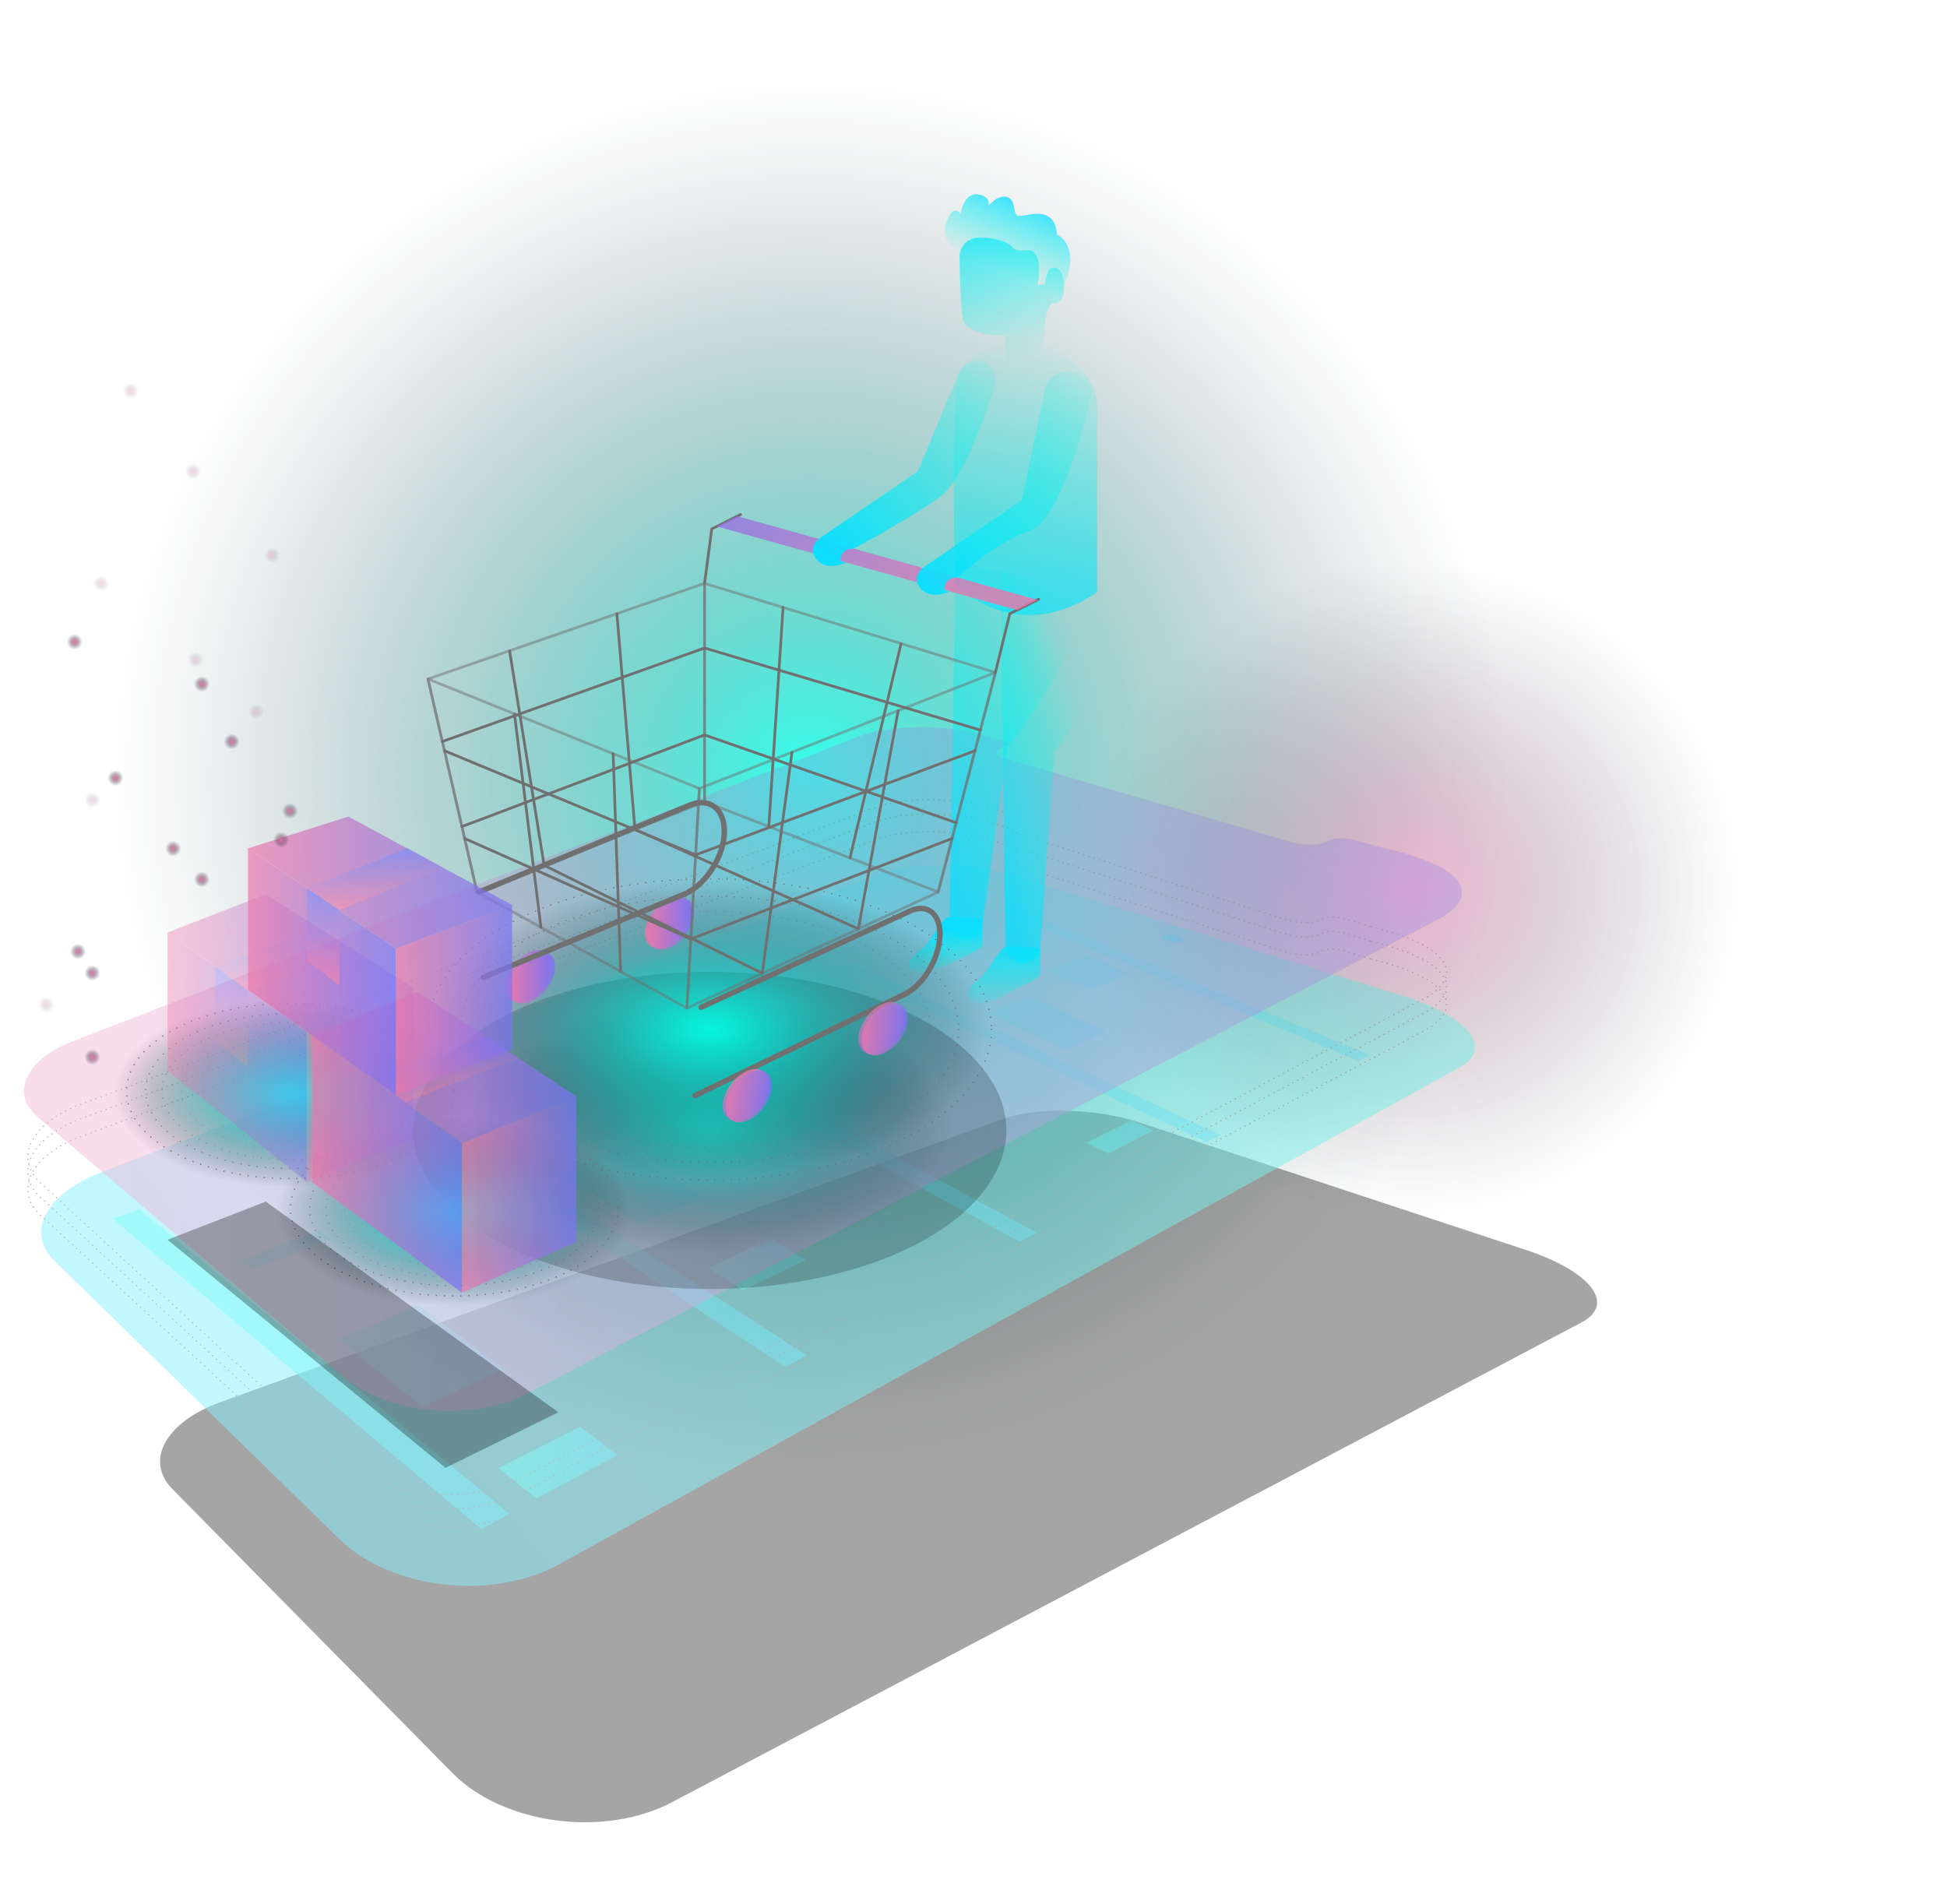<svg id="Component_15_1" data-name="Component 15 – 1" xmlns="http://www.w3.org/2000/svg" xmlns:xlink="http://www.w3.org/1999/xlink" width="716.551" height="700.701" viewBox="0 0 716.551 700.701">
  <defs>
    <radialGradient id="radial-gradient" cx="0.5" cy="0.5" r="0.453" gradientUnits="objectBoundingBox">
      <stop offset="0" stop-color="#00ffe6"/>
      <stop offset="0.242" stop-color="#05beaf" stop-opacity="0.71"/>
      <stop offset="0.514" stop-color="#0b7a77" stop-opacity="0.408"/>
      <stop offset="0.74" stop-color="#0f494e" stop-opacity="0.188"/>
      <stop offset="0.906" stop-color="#122a34" stop-opacity="0.051"/>
      <stop offset="0.996" stop-color="#131f2b" stop-opacity="0"/>
    </radialGradient>
    <radialGradient id="radial-gradient-2" cx="0.5" cy="0.5" r="0.453" gradientTransform="matrix(0.686, 0.727, -0.727, 0.686, 0.511, -0.232)" gradientUnits="objectBoundingBox">
      <stop offset="0.004" stop-color="#ec77ab"/>
      <stop offset="0.196" stop-color="#b9628d" stop-opacity="0.769"/>
      <stop offset="0.485" stop-color="#724563" stop-opacity="0.443"/>
      <stop offset="0.724" stop-color="#3f3044" stop-opacity="0.204"/>
      <stop offset="0.901" stop-color="#1f2332" stop-opacity="0.055"/>
      <stop offset="0.996" stop-color="#131f2b" stop-opacity="0"/>
    </radialGradient>
    <linearGradient id="linear-gradient" x1="0.936" y1="0.302" x2="0.116" y2="0.645" gradientUnits="objectBoundingBox">
      <stop offset="0" stop-color="#00ffe6"/>
      <stop offset="1" stop-color="#0dddff"/>
    </linearGradient>
    <linearGradient id="linear-gradient-2" x1="0" y1="0.5" x2="1" y2="0.5" xlink:href="#linear-gradient"/>
    <linearGradient id="linear-gradient-33" x1="0" y1="0.5" x2="1" y2="0.5" xlink:href="#linear-gradient"/>
    <linearGradient id="linear-gradient-34" x1="0" y1="0.5" x2="1" y2="0.5" xlink:href="#linear-gradient"/>
    <radialGradient id="radial-gradient-3" r="1.018" gradientTransform="matrix(0.476, -0.471, 0.017, 0.06, -0.171, 1.67)" xlink:href="#radial-gradient"/>
    <radialGradient id="radial-gradient-4" r="1.384" gradientTransform="matrix(0.35, -0.343, 0.009, 0.064, 0.176, 1.996)" xlink:href="#radial-gradient"/>
    <radialGradient id="radial-gradient-5" r="0.736" gradientTransform="matrix(0.657, 0.656, -0.039, 0.051, 0.734, -3.87)" xlink:href="#radial-gradient"/>
    <radialGradient id="radial-gradient-6" cx="0.5" cy="0.5" r="0.876" gradientTransform="translate(0.318 1.851) scale(0.517 0.517)" xlink:href="#radial-gradient-2"/>
    <linearGradient id="linear-gradient-36" y1="0.5" x2="1" y2="0.5" gradientUnits="objectBoundingBox">
      <stop offset="0" stop-color="#ec77ab"/>
      <stop offset="1" stop-color="#7873f5"/>
    </linearGradient>
    <radialGradient id="radial-gradient-7" cx="0.5" cy="0.5" r="1.012" gradientTransform="matrix(0.479, -0.471, 0.022, 0.075, -0.515, 3.065)" xlink:href="#radial-gradient-2"/>
    <radialGradient id="radial-gradient-8" cx="0.5" cy="0.5" r="1.291" gradientTransform="matrix(0.375, -0.364, 0.013, 0.08, 0.114, -1.561)" xlink:href="#radial-gradient-2"/>
    <linearGradient id="linear-gradient-37" x1="0.406" y1="0.632" x2="0.661" y2="0.123" gradientUnits="objectBoundingBox">
      <stop offset="0" stop-color="#00ffe6" stop-opacity="0"/>
      <stop offset="1" stop-color="#0dddff"/>
    </linearGradient>
    <linearGradient id="linear-gradient-38" x1="0.558" y1="-0.012" x2="-0.075" y2="0.858" xlink:href="#linear-gradient-37"/>
    <linearGradient id="linear-gradient-39" x1="0.47" y1="0.134" x2="-0.041" y2="0.801" xlink:href="#linear-gradient-37"/>
    <linearGradient id="linear-gradient-40" x1="0.532" y1="1.081" x2="0.472" y2="-0.104" xlink:href="#linear-gradient-37"/>
    <linearGradient id="linear-gradient-41" x1="0.559" y1="1.06" x2="0.473" y2="0.18" xlink:href="#linear-gradient-37"/>
    <linearGradient id="linear-gradient-42" x1="0.5" y1="-0.005" x2="0.5" y2="1.047" xlink:href="#linear-gradient-37"/>
    <linearGradient id="linear-gradient-43" x1="0.607" y1="0.905" x2="0.309" y2="-0.449" xlink:href="#linear-gradient-37"/>
    <radialGradient id="radial-gradient-9" cx="0.5" cy="0.5" r="0.887" gradientTransform="translate(0.233 0.236) scale(0.535 0.529)" gradientUnits="objectBoundingBox">
      <stop offset="0" stop-color="#00ffe6"/>
      <stop offset="0.088" stop-color="#00f4dc" stop-opacity="0.953"/>
      <stop offset="0.25" stop-color="#03d6c4" stop-opacity="0.82"/>
      <stop offset="0.467" stop-color="#07a79d" stop-opacity="0.612"/>
      <stop offset="0.731" stop-color="#0c6666" stop-opacity="0.322"/>
      <stop offset="0.996" stop-color="#131f2b" stop-opacity="0"/>
    </radialGradient>
    <radialGradient id="radial-gradient-10" cx="0.5" cy="0.5" r="0.887" xlink:href="#radial-gradient-9"/>
    <linearGradient id="linear-gradient-48" x1="0.363" y1="0.2" x2="0.689" y2="0.912" xlink:href="#linear-gradient-36"/>
    <linearGradient id="linear-gradient-50" x1="0.294" y1="0.193" x2="0.72" y2="0.828" gradientUnits="objectBoundingBox">
      <stop offset="0" stop-color="#ec77ab" stop-opacity="0.8"/>
      <stop offset="1" stop-color="#7873f5"/>
    </linearGradient>
    <linearGradient id="linear-gradient-52" x1="0.931" y1="0.681" x2="-0.402" y2="0.121" xlink:href="#linear-gradient-36"/>
    <radialGradient id="radial-gradient-11" cx="0.5" cy="0.5" r="0.453" gradientTransform="matrix(0, 1, -1, 0, 35.503, 18.247)" xlink:href="#radial-gradient-2"/>
    <linearGradient id="linear-gradient-53" x1="1.074" y1="0.027" x2="0.052" y2="1.017" xlink:href="#linear-gradient-37"/>
    <linearGradient id="linear-gradient-54" x1="1.127" y1="-0.005" x2="0.099" y2="0.975" xlink:href="#linear-gradient-37"/>
    <radialGradient id="radial-gradient-12" cx="0.5" cy="0.5" r="0.887" xlink:href="#radial-gradient-9"/>
    <radialGradient id="radial-gradient-13" cx="0.5" cy="0.5" r="0.887" xlink:href="#radial-gradient-9"/>
    <linearGradient id="linear-gradient-59" x1="0.454" y1="0.95" x2="0.548" y2="0.026" xlink:href="#linear-gradient-36"/>
    <linearGradient id="linear-gradient-60" x1="0.493" y1="0.972" x2="0.507" y2="0.003" xlink:href="#linear-gradient-36"/>
    <linearGradient id="linear-gradient-65" x1="0.493" y1="0.973" x2="0.507" y2="0.001" xlink:href="#linear-gradient-36"/>
    <linearGradient id="linear-gradient-69" x1="0.455" y1="0.95" x2="0.547" y2="0.026" xlink:href="#linear-gradient-36"/>
    <linearGradient id="linear-gradient-70" x1="0.493" y1="0.972" x2="0.507" y2="0.004" xlink:href="#linear-gradient-36"/>
    <radialGradient id="radial-gradient-14" cx="0.5" cy="0.5" r="0.453" gradientTransform="translate(0)" xlink:href="#radial-gradient-2"/>
    <radialGradient id="radial-gradient-15" cx="0.5" cy="0.5" r="0.453" gradientTransform="matrix(1, 0, 0, 1, 0, 0)" xlink:href="#radial-gradient-2"/>
    <radialGradient id="radial-gradient-16" cx="0.5" cy="0.5" r="0.453" gradientTransform="translate(0)" xlink:href="#radial-gradient-2"/>
    <radialGradient id="radial-gradient-17" cx="0.5" cy="0.5" r="0.453" gradientTransform="translate(0)" xlink:href="#radial-gradient-2"/>
    <radialGradient id="radial-gradient-19" cx="0.5" cy="0.5" r="0.453" gradientTransform="matrix(0.882, -0.471, 0.471, 0.882, -8.435, -9.473)" xlink:href="#radial-gradient-2"/>
    <radialGradient id="radial-gradient-21" cx="0.5" cy="0.5" r="0.453" gradientTransform="translate(0)" xlink:href="#radial-gradient-2"/>
    <radialGradient id="radial-gradient-22" cx="0.5" cy="0.5" r="0.453" gradientTransform="translate(0)" xlink:href="#radial-gradient-2"/>
    <radialGradient id="radial-gradient-23" cx="0.5" cy="0.5" r="0.453" gradientTransform="translate(0)" xlink:href="#radial-gradient-2"/>
    <radialGradient id="radial-gradient-24" cx="0.5" cy="0.5" r="0.453" gradientTransform="matrix(1, 0, 0, 1, 0, 0)" xlink:href="#radial-gradient-2"/>
    <radialGradient id="radial-gradient-25" cx="0.5" cy="0.5" r="0.453" gradientTransform="matrix(1, 0, 0, 1, 0, 0)" xlink:href="#radial-gradient-2"/>
    <radialGradient id="radial-gradient-26" cx="0.5" cy="0.5" r="0.453" gradientTransform="translate(0)" xlink:href="#radial-gradient-2"/>
    <radialGradient id="radial-gradient-27" cx="0.5" cy="0.5" r="0.453" gradientTransform="matrix(1, 0, 0, 1, 0, 0)" xlink:href="#radial-gradient-2"/>
    <radialGradient id="radial-gradient-28" cx="0.5" cy="0.5" r="0.453" gradientTransform="translate(0)" xlink:href="#radial-gradient-2"/>
    <radialGradient id="radial-gradient-29" cx="0.5" cy="0.5" r="0.453" gradientTransform="translate(0)" xlink:href="#radial-gradient-2"/>
    <radialGradient id="radial-gradient-30" cx="0.5" cy="0.5" r="0.453" gradientTransform="translate(0)" xlink:href="#radial-gradient-2"/>
    <radialGradient id="radial-gradient-32" cx="0.5" cy="0.5" r="0.453" gradientTransform="matrix(1, 0, 0, 1, 0, 0)" xlink:href="#radial-gradient-2"/>
    <radialGradient id="radial-gradient-34" cx="0.5" cy="0.5" r="0.453" gradientTransform="matrix(1, 0, 0, 1, 0, 0)" xlink:href="#radial-gradient-2"/>
    <radialGradient id="radial-gradient-35" cx="0.5" cy="0.5" r="0.453" gradientTransform="translate(0)" xlink:href="#radial-gradient-2"/>
    <radialGradient id="radial-gradient-36" cx="0.5" cy="0.5" r="0.453" gradientTransform="matrix(-1, 0, 0, 1, -122.621, 0)" xlink:href="#radial-gradient-2"/>
    <radialGradient id="radial-gradient-37" cx="0.5" cy="0.5" r="0.453" gradientTransform="matrix(-1, 0, 0, 1, -150.924, 0)" xlink:href="#radial-gradient-2"/>
    <radialGradient id="radial-gradient-38" cx="0.5" cy="0.5" r="0.453" gradientTransform="matrix(-1, 0, 0, 1, -131.632, 0)" xlink:href="#radial-gradient-2"/>
    <radialGradient id="radial-gradient-39" cx="0.5" cy="0.5" r="0.453" gradientTransform="matrix(-1, 0, 0, 1, -130.229, 0)" xlink:href="#radial-gradient-2"/>
    <radialGradient id="radial-gradient-40" cx="0.5" cy="0.5" r="0.453" gradientTransform="matrix(-1, 0, 0, 1, -136.708, 0)" xlink:href="#radial-gradient-2"/>
    <radialGradient id="radial-gradient-41" cx="0.5" cy="0.5" r="0.453" gradientTransform="matrix(-0.882, -0.471, -0.471, 0.882, -165.686, -41.484)" xlink:href="#radial-gradient-2"/>
    <radialGradient id="radial-gradient-42" cx="0.5" cy="0.5" r="0.453" gradientTransform="matrix(-1, 0, 0, 1, -136.708, 0)" xlink:href="#radial-gradient-2"/>
    <radialGradient id="radial-gradient-43" cx="0.5" cy="0.5" r="0.453" gradientTransform="matrix(-1, 0, 0, 1, -149.713, 0)" xlink:href="#radial-gradient-2"/>
    <radialGradient id="radial-gradient-44" cx="0.5" cy="0.5" r="0.453" gradientTransform="matrix(-1, 0, 0, 1, -138.751, 0)" xlink:href="#radial-gradient-2"/>
    <radialGradient id="radial-gradient-45" cx="0.5" cy="0.5" r="0.453" gradientTransform="matrix(-1, 0, 0, 1, -152.945, 0)" xlink:href="#radial-gradient-2"/>
    <radialGradient id="radial-gradient-46" cx="0.5" cy="0.5" r="0.453" gradientTransform="matrix(-1, 0, 0, 1, -132.285, 0)" xlink:href="#radial-gradient-2"/>
    <radialGradient id="radial-gradient-47" cx="0.5" cy="0.5" r="0.453" gradientTransform="matrix(-1, 0, 0, 1, -146.339, 0)" xlink:href="#radial-gradient-2"/>
    <radialGradient id="radial-gradient-48" cx="0.5" cy="0.5" r="0.453" gradientTransform="matrix(-1, 0, 0, 1, -158.944, 0)" xlink:href="#radial-gradient-2"/>
    <radialGradient id="radial-gradient-49" cx="0.5" cy="0.5" r="0.453" gradientTransform="matrix(-1, 0, 0, 1, -154.993, 0)" xlink:href="#radial-gradient-2"/>
    <radialGradient id="radial-gradient-50" cx="0.5" cy="0.5" r="0.453" gradientTransform="matrix(-1, 0, 0, 1, -123.514, 0)" xlink:href="#radial-gradient-2"/>
    <radialGradient id="radial-gradient-51" cx="0.5" cy="0.5" r="0.453" gradientTransform="matrix(-1, 0, 0, 1, -112.354, 0)" xlink:href="#radial-gradient-2"/>
    <radialGradient id="radial-gradient-52" cx="0.5" cy="0.5" r="0.453" gradientTransform="matrix(-1, 0, 0, 1, -110.388, 0)" xlink:href="#radial-gradient-2"/>
    <radialGradient id="radial-gradient-53" cx="0.5" cy="0.5" r="0.453" gradientTransform="matrix(-1, 0, 0, 1, -120.565, 0)" xlink:href="#radial-gradient-2"/>
    <radialGradient id="radial-gradient-54" cx="0.5" cy="0.5" r="0.453" gradientTransform="matrix(-1, 0, 0, 1, -117.991, 0)" xlink:href="#radial-gradient-2"/>
    <radialGradient id="radial-gradient-55" cx="0.5" cy="0.5" r="0.453" gradientTransform="matrix(-1, 0, 0, 1, -131.632, 0)" xlink:href="#radial-gradient-2"/>
    <radialGradient id="radial-gradient-56" cx="0.5" cy="0.5" r="0.453" gradientTransform="matrix(-1, 0, 0, 1, -114.354, 0)" xlink:href="#radial-gradient-2"/>
    <radialGradient id="radial-gradient-57" cx="0.5" cy="0.5" r="0.453" gradientTransform="matrix(-1, 0, 0, 1, -130.248, 0)" xlink:href="#radial-gradient-2"/>
  </defs>
  <circle id="Ellipse_314" data-name="Ellipse 314" cx="285.542" cy="285.542" r="285.542" transform="translate(12.022)" opacity="0.8" fill="url(#radial-gradient)" style="mix-blend-mode: screen;isolation: isolate"/>
  <circle id="Ellipse_315" data-name="Ellipse 315" cx="134.296" cy="134.296" r="134.296" transform="translate(336.704 330.404) rotate(-45)" opacity="0.5" fill="url(#radial-gradient-2)" style="mix-blend-mode: screen;isolation: isolate"/>
  <g id="Group_6878" data-name="Group 6878" transform="translate(0 267.593)" opacity="0.5" style="mix-blend-mode: hard-light;isolation: isolate">
    <path id="Path_31437" data-name="Path 31437" d="M999.123,491.306,856.648,444.321c-15.7-5.177-37.671-5.689-49.914-1.258L518.57,547.35c-19.766,7.155-28.081,21.335-17.533,32.031L604.12,683.909c18.474,18.734,55.656,23.9,80.768,10.648L1019.51,518.027C1032.54,511.152,1022.731,499.092,999.123,491.306Z" transform="translate(-437.53 -298.843)" opacity="0.7" style="mix-blend-mode: multiply;isolation: isolate"/>
    <path id="Path_31438" data-name="Path 31438" d="M974.476,440.422,831.141,396.128c-15.8-4.88-37.771-4.98-49.929-.318l-286.148,109.7c-19.628,7.525-27.674,21.858-16.927,32.355L583.169,640.429c18.825,18.383,56.1,22.845,80.954,9.127l331.239-182.8C1008.261,459.635,998.226,447.761,974.476,440.422Z" transform="translate(-458.185 -341.479)" opacity="0.5" fill="url(#linear-gradient)" style="mix-blend-mode: screen;isolation: isolate"/>
    <g id="Group_6877" data-name="Group 6877" transform="translate(41.429 65.906)" opacity="0.5" style="mix-blend-mode: screen;isolation: isolate">
      <path id="Path_31439" data-name="Path 31439" d="M663.884,400.3l-4.5,1.567,132.4,55.491,4.145-2.211Z" transform="translate(-333.219 -400.305)" fill="url(#linear-gradient-2)"/>
      <path id="Path_31440" data-name="Path 31440" d="M644.224,407.209l134.493,59.7,4.557-2.431L649.115,405.507Z" transform="translate(-346.776 -395.652)" fill="url(#linear-gradient-2)"/>
      <path id="Path_31441" data-name="Path 31441" d="M627.729,413.02l136.4,64.48,5.033-2.685-136.1-63.65Z" transform="translate(-361.529 -390.591)" fill="url(#linear-gradient-2)"/>
      <path id="Path_31442" data-name="Path 31442" d="M609.713,419.37l138.032,69.943,5.587-2.98L615.544,417.341Z" transform="translate(-377.643 -385.067)" fill="url(#linear-gradient-2)"/>
      <path id="Path_31443" data-name="Path 31443" d="M589.953,426.34l139.264,76.231,6.238-3.328L596.36,424.11Z" transform="translate(-395.316 -379.013)" fill="url(#linear-gradient-2)"/>
      <path id="Path_31444" data-name="Path 31444" d="M568.185,434.022l139.93,83.528,7.01-3.74L575.257,431.562Z" transform="translate(-414.787 -372.348)" fill="url(#linear-gradient-2)"/>
      <path id="Path_31445" data-name="Path 31445" d="M544.084,442.534l139.8,92.069,7.935-4.233L551.93,439.8Z" transform="translate(-436.342 -364.976)" fill="url(#linear-gradient-2)"/>
      <path id="Path_31446" data-name="Path 31446" d="M517.257,452.018,655.8,554.185l9.056-4.831L526.012,448.971Z" transform="translate(-460.337 -356.777)" fill="url(#linear-gradient-2)"/>
      <path id="Path_31447" data-name="Path 31447" d="M487.211,462.648l135.712,114.24,10.432-5.565-136.312-112.1Z" transform="translate(-487.211 -347.604)" fill="url(#linear-gradient-2)"/>
      <path id="Path_31448" data-name="Path 31448" d="M690.118,412.827l-25.984-10.976-14.447,5.026,26.129,11.36Z" transform="translate(-341.889 -398.922)" fill="url(#linear-gradient-2)"/>
      <path id="Path_31449" data-name="Path 31449" d="M701.506,430.876l-29.023-13.011-15.523,6.225,29.221,13.522Z" transform="translate(-335.384 -384.599)" fill="url(#linear-gradient-2)"/>
      <path id="Path_31450" data-name="Path 31450" d="M659.287,441.963l-28.572-14.654-18.807,7.166,28.661,15.282Z" transform="translate(-375.679 -376.152)" fill="url(#linear-gradient-2)"/>
      <path id="Path_31451" data-name="Path 31451" d="M676.456,450.193l7.913,3.916,16.488-8.405-7.843-3.748Z" transform="translate(-317.946 -363.052)" fill="url(#linear-gradient-2)"/>
      <path id="Path_31452" data-name="Path 31452" d="M652.153,421.792l4.486,2.076,15.55-6.146-4.461-2Z" transform="translate(-339.684 -386.516)" fill="url(#linear-gradient-2)"/>
      <path id="Path_31453" data-name="Path 31453" d="M644.681,418.729l-17.125,6.392,4.388,2.171,17.108-6.475Z" transform="translate(-361.684 -383.826)" fill="url(#linear-gradient-2)"/>
      <path id="Path_31454" data-name="Path 31454" d="M656.393,459.1l5.441,2.9,18.367-9.213-5.4-2.77Z" transform="translate(-335.892 -355.843)" fill="url(#linear-gradient-2)"/>
      <path id="Path_31455" data-name="Path 31455" d="M541.029,463.317,512.01,474.374l4.312,3.466L545.4,466.606Z" transform="translate(-465.03 -343.945)" fill="url(#linear-gradient-2)"/>
      <path id="Path_31456" data-name="Path 31456" d="M705.379,419.381l-13.91,6.232,4.858,2.112,13.868-6.31Z" transform="translate(-304.519 -383.243)" fill="url(#linear-gradient-2)"/>
      <path id="Path_31457" data-name="Path 31457" d="M698.852,416.559l-15.648-6.61-14.235,5.568,15.759,6.852Z" transform="translate(-324.643 -391.679)" fill="url(#linear-gradient-2)"/>
      <path id="Path_31458" data-name="Path 31458" d="M695.542,428.27l-15.206,7.006,17.873,8.271,15.05-7.334Z" transform="translate(-314.476 -375.293)" fill="url(#linear-gradient-2)"/>
      <path id="Path_31459" data-name="Path 31459" d="M600.61,428.238l15.1,8.048,18.82-7.031-15.073-7.731Z" transform="translate(-385.784 -381.326)" fill="url(#linear-gradient-2)"/>
      <path id="Path_31460" data-name="Path 31460" d="M636.073,448.538l-20.715,9.1,32.306,18.722,20.584-9.974Z" transform="translate(-372.594 -357.164)" fill="url(#linear-gradient-2)"/>
      <path id="Path_31461" data-name="Path 31461" d="M597.072,447.359l-23.123,9.155,29.652,18.88,23.158-10.043Z" transform="translate(-409.63 -358.219)" fill="url(#linear-gradient-2)"/>
      <path id="Path_31462" data-name="Path 31462" d="M578.253,460.332l-26.3-17.626L526.4,451.6l26.072,18.491Z" transform="translate(-452.162 -362.38)" fill="url(#linear-gradient-2)"/>
      <path id="Path_31463" data-name="Path 31463" d="M560.533,477.84l-29.455,12.589,31.092,25,29.73-13.983Z" transform="translate(-447.975 -330.957)" fill="url(#linear-gradient-2)"/>
      <path id="Path_31464" data-name="Path 31464" d="M605.247,431.419l-20.779,7.624L599.929,448l20.784-8Z" transform="translate(-400.223 -372.476)" fill="url(#linear-gradient-2)"/>
      <path id="Path_31465" data-name="Path 31465" d="M626.033,464.908,602.9,475.735l12.886,8.2L638.891,472.7Z" transform="translate(-383.74 -342.523)" fill="url(#linear-gradient-2)"/>
      <path id="Path_31466" data-name="Path 31466" d="M588.056,466.75l-26.033,11.207,11.952,8.477,26.078-11.643Z" transform="translate(-420.297 -340.875)" fill="url(#linear-gradient-2)"/>
      <path id="Path_31467" data-name="Path 31467" d="M562.224,516.745l13.839,11.126,29.954-15.964-13.895-10.455Z" transform="translate(-420.118 -309.837)" fill="url(#linear-gradient-2)"/>
    </g>
    <path id="Path_31468" data-name="Path 31468" d="M701.437,409.332c1.9-.858,1.034-2.3-1.906-3.217-2.919-.911-6.8-.966-8.691-.127s-1.1,2.277,1.811,3.205C695.585,410.13,699.531,410.193,701.437,409.332Z" transform="translate(-264.575 -329.847)" fill="url(#linear-gradient-2)"/>
    <path id="Path_31469" data-name="Path 31469" d="M698.12,408.236c1.142-.513.629-1.379-1.135-1.932a8.844,8.844,0,0,0-5.238-.078c-1.142.51-.654,1.372,1.1,1.929A8.824,8.824,0,0,0,698.12,408.236Z" transform="translate(-263.393 -329.425)" fill="url(#linear-gradient-2)"/>
    <path id="Path_31470" data-name="Path 31470" d="M695.491,407.366c.54-.242.3-.652-.534-.915a4.187,4.187,0,0,0-2.482-.036c-.542.241-.307.65.525.913A4.19,4.19,0,0,0,695.491,407.366Z" transform="translate(-262.451 -329.087)" fill="url(#linear-gradient-33)"/>
    <path id="Path_31471" data-name="Path 31471" d="M694.729,406.616c.22-.1.121-.265-.218-.371a1.7,1.7,0,0,0-1.01-.015c-.22.1-.123.263.216.371A1.708,1.708,0,0,0,694.729,406.616Z" transform="translate(-261.377 -329.162)" fill="url(#linear-gradient-34)"/>
    <path id="Path_31472" data-name="Path 31472" d="M967.669,432.684l-8.756-2.743c-3.088-.968-6.972-1.053-8.7-.193l-1.343.667c-2.485,1.237-8.03,1.108-12.334-.277l-99.544-32.05c-3.306-1.065-4-2.724-1.595-3.713l1.764-.724c1.419-.583.993-1.548-.941-2.154l-6.922-2.169c-13.873-4.346-33.236-4.458-43.9-.328L492.4,498.477c-17.139,6.638-23.879,19.221-14.246,28.363l109.2,100.474c16.393,15.557,48.348,19.251,69.673,7.646L987.955,459.024C999.247,452.88,1003.048,441.392,967.669,432.684Z" transform="translate(-457.831 -347.208)" opacity="0.5" fill="url(#linear-gradient-2)" style="mix-blend-mode: screen;isolation: isolate"/>
    <path id="Path_31473" data-name="Path 31473" d="M796.432,448.306c-2.376-4.448-50.066,16.394-106.519,46.552S589.621,553.067,592,557.516s50.066-16.394,106.519-46.552S798.808,452.754,796.432,448.306Z" transform="translate(-352.142 -292.001)" fill="url(#radial-gradient-3)"/>
    <path id="Path_31474" data-name="Path 31474" d="M707.374,385.4c-1.065-2.923-32,5.672-69.087,19.2s-66.3,26.855-65.23,29.776,32-5.672,69.087-19.2S708.441,388.322,707.374,385.4Z" transform="translate(-369.026 -348.24)" fill="url(#radial-gradient-4)"/>
    <path id="Path_31475" data-name="Path 31475" d="M583.754,554.648C585.794,552.3,563.3,529.4,533.5,503.5s-55.6-45-57.643-42.649S496.315,486.1,526.111,512,581.714,557,583.754,554.648Z" transform="translate(-456.051 -280.421)" fill="url(#radial-gradient-5)"/>
    <ellipse id="Ellipse_316" data-name="Ellipse 316" cx="121.414" cy="62.755" rx="121.414" ry="62.755" transform="translate(310.115 14.506)" fill="url(#radial-gradient-6)" style="mix-blend-mode: screen;isolation: isolate"/>
    <path id="Path_31476" data-name="Path 31476" d="M969.173,409.778l-9.313-2.633c-3.281-.926-7.4-.943-9.231-.042l-1.419.7c-2.628,1.3-8.5,1.265-13.062-.063l-105.019-30.6c-3.469-1.01-4.23-2.677-1.735-3.728l1.828-.769c1.472-.619,1.01-1.589-1.023-2.163l-7.271-2.057c-14.553-4.115-34.693-3.819-45.656.582L487.1,481.515c-16.324,6.56-22.151,18.679-12.278,27.329L586.3,603.665c16.715,14.646,48.215,18.133,68.794,7.169L990.8,436.15C1002.818,429.752,1006.881,418.024,969.173,409.778Z" transform="translate(-461.181 -365.515)" opacity="0.5" fill="url(#linear-gradient-36)" style="mix-blend-mode: screen;isolation: isolate"/>
    <path id="Path_31477" data-name="Path 31477" d="M795.756,397.181c-1.245-2.33-21.371,5.992-44.954,18.59s-41.692,24.7-40.446,27.031,21.371-5.992,44.954-18.59S797,399.511,795.756,397.181Z" transform="translate(-246.252 -337.543)" fill="url(#radial-gradient-7)" style="mix-blend-mode: screen;isolation: isolate"/>
    <path id="Path_31478" data-name="Path 31478" d="M555.55,413.86c-.962-2.463-21.93,3.436-46.83,13.174s-44.307,19.626-43.344,22.087,21.928-3.438,46.83-13.174S556.513,416.321,555.55,413.86Z" transform="translate(-465.342 -322.775)" fill="url(#radial-gradient-8)" style="mix-blend-mode: screen;isolation: isolate"/>
    <path id="Path_31479" data-name="Path 31479" d="M964.68,426.307l-8.756-2.743c-3.088-.966-6.971-1.051-8.7-.193l-1.343.669c-2.486,1.235-8.03,1.108-12.335-.277L834,391.712c-3.306-1.063-4-2.724-1.6-3.713l1.764-.724c1.419-.582.993-1.548-.942-2.154l-6.922-2.169c-13.873-4.346-33.236-4.458-43.9-.326L489.413,492.1c-17.139,6.638-23.879,19.221-14.246,28.363l109.2,100.474c16.394,15.557,48.347,19.251,69.675,7.646L984.968,452.647C996.259,446.5,1000.059,435.016,964.68,426.307Z" transform="translate(-460.504 -352.911)" fill="none" stroke="#707070" stroke-linecap="round" stroke-linejoin="round" stroke-width="0.5" stroke-dasharray="0 2"/>
    <path id="Path_31480" data-name="Path 31480" d="M964.68,429.125l-8.756-2.743c-3.088-.968-6.971-1.053-8.7-.193l-1.343.667c-2.486,1.237-8.03,1.108-12.335-.277L834,394.529c-3.306-1.065-4-2.724-1.6-3.713l1.764-.724c1.419-.583.993-1.548-.942-2.154l-6.922-2.169c-13.873-4.348-33.236-4.458-43.9-.328L489.413,494.918c-17.139,6.638-23.879,19.221-14.246,28.361l109.2,100.476c16.394,15.557,48.347,19.251,69.675,7.646L984.968,455.465C996.259,449.321,1000.059,437.834,964.68,429.125Z" transform="translate(-460.504 -350.392)" fill="none" stroke="#707070" stroke-linecap="round" stroke-linejoin="round" stroke-width="0.5" stroke-dasharray="0 2"/>
    <path id="Path_31481" data-name="Path 31481" d="M964.68,432.584l-8.756-2.743c-3.088-.968-6.971-1.053-8.7-.193l-1.343.667c-2.486,1.237-8.03,1.108-12.335-.277L834,397.988c-3.306-1.065-4-2.724-1.6-3.713l1.764-.724c1.419-.583.993-1.548-.942-2.154l-6.922-2.169c-13.873-4.348-33.236-4.458-43.9-.328L489.413,498.377c-17.139,6.638-23.879,19.221-14.246,28.361l109.2,100.476c16.394,15.555,48.347,19.251,69.675,7.646L984.968,458.924C996.259,452.78,1000.059,441.293,964.68,432.584Z" transform="translate(-460.504 -347.298)" fill="none" stroke="#707070" stroke-linecap="round" stroke-linejoin="round" stroke-width="0.5" stroke-dasharray="0 2"/>
  </g>
  <g id="Group_6881" data-name="Group 6881" transform="translate(152.03 71.508)">
    <g id="Group_6880" data-name="Group 6880" transform="translate(182.471)">
      <path id="Path_31482" data-name="Path 31482" d="M654.633,283.746s-7.818-3.588-5.206-11.24,5.206-3.279,5.206-3.279,1.194-7.809,6.286-7.184,4.048,4.217,4.048,4.217,3.135-4.06,6.661-3.279,2.22,5.778,3.918,6.871,13.843-5.155,14.627,7.026c0,0,13.293,5.35-4.119,30.788Z" transform="translate(-635.672 -262.008)" opacity="0.8" fill="url(#linear-gradient-37)" style="mix-blend-mode: screen;isolation: isolate"/>
      <g id="Group_6879" data-name="Group 6879" transform="translate(0 135.448)">
        <path id="Path_31483" data-name="Path 31483" d="M649.8,466.162l2.212-132.655,52.14,11.018s-14.176,33.783-33.078,57.071L661.8,467.675a5.823,5.823,0,0,1-7.763,4.66h0A6.457,6.457,0,0,1,649.8,466.162Z" transform="translate(-634.861 -333.507)" opacity="0.8" fill="url(#linear-gradient-38)" style="mix-blend-mode: screen;isolation: isolate"/>
        <path id="Path_31484" data-name="Path 31484" d="M661.473,472.565l-1.716-137.2,35.492,7.5s3.177,35.634-15.727,58.922L674.3,473.728a6.154,6.154,0,0,1-8.47,5.249h0A7.029,7.029,0,0,1,661.473,472.565Z" transform="translate(-625.955 -331.846)" opacity="0.8" fill="url(#linear-gradient-39)" style="mix-blend-mode: screen;isolation: isolate"/>
        <path id="Path_31485" data-name="Path 31485" d="M680,409.025v9.269c0,1.464-5.528,3.9-9.129,5.52s-10.27,6.63-15.026,4.92-1.766-6.109,1.769-8.745,7.494-11.581,9.815-11.757S678.076,408.256,680,409.025Z" transform="translate(-631.656 -266.724)" fill="url(#linear-gradient-40)"/>
        <path id="Path_31486" data-name="Path 31486" d="M668.989,403.3v9.267c0,1.466-5.528,3.9-9.131,5.522s-10.91,5.937-15.667,4.226-1.125-5.416,2.411-8.051,7.493-11.581,9.815-11.757S667.062,402.528,668.989,403.3Z" transform="translate(-641.914 -271.848)" fill="url(#linear-gradient-41)"/>
      </g>
      <path id="Path_31487" data-name="Path 31487" d="M703.419,382.812V314.257c0-11.516-12.755-21.629-21.97-23.176-11.082-1.86-25.889,3.257-29,11.66s-1.3,76.889-1.3,76.889S672.841,403.433,703.419,382.812Z" transform="translate(-634.125 -236.346)" opacity="0.8" fill="url(#linear-gradient-42)" style="mix-blend-mode: screen;isolation: isolate"/>
      <path id="Path_31488" data-name="Path 31488" d="M658.379,270.46a6.99,6.99,0,0,0-6.611,7.093c.095,7.06.4,20.4,1.345,23.326,1.3,4.02,8.464,5.861,15.352,5.359l.475,9.5s3.154,4.346,13.928.955c0,0-1.364-16.739,2.76-22.223,0,0,3.209,1.319,4.259-2.819s-.142-12.247-5.039-9.644c0,0-1.709,3.543-1.756,5.744l-2.671-.023s1.676-7.312-.55-10.971-5.947.3-8.866-3.012C669.194,271.693,663.272,270.208,658.379,270.46Z" transform="translate(-633.102 -254.474)" fill="url(#linear-gradient-43)"/>
    </g>
    <ellipse id="Ellipse_317" data-name="Ellipse 317" cx="109.174" cy="58.36" rx="109.174" ry="58.36" transform="translate(0 286.199)" opacity="0.2" style="mix-blend-mode: multiply;isolation: isolate"/>
    <ellipse id="Ellipse_318" data-name="Ellipse 318" cx="93.781" cy="50.132" rx="93.781" ry="50.132" transform="translate(15.392 292.239)" opacity="0.7" fill="url(#radial-gradient-9)" style="mix-blend-mode: screen;isolation: isolate"/>
    <ellipse id="Ellipse_319" data-name="Ellipse 319" cx="109.174" cy="58.36" rx="109.174" ry="58.36" transform="translate(0 249.003)" opacity="0.9" fill="url(#radial-gradient-10)" style="mix-blend-mode: screen;isolation: isolate"/>
    <ellipse id="Ellipse_320" data-name="Ellipse 320" cx="59.49" cy="31.801" rx="59.49" ry="31.801" transform="translate(49.683 275.562)" fill="none" stroke="#707070" stroke-linecap="round" stroke-linejoin="round" stroke-width="0.5" stroke-dasharray="0 3" opacity="0.1" style="mix-blend-mode: screen;isolation: isolate"/>
    <ellipse id="Ellipse_321" data-name="Ellipse 321" cx="103.679" cy="55.422" rx="103.679" ry="55.422" transform="translate(5.494 251.94)" fill="none" stroke="#707070" stroke-linecap="round" stroke-linejoin="round" stroke-width="0.5" stroke-dasharray="0 3" style="mix-blend-mode: screen;isolation: isolate"/>
    <ellipse id="Ellipse_322" data-name="Ellipse 322" cx="91.611" cy="48.972" rx="91.611" ry="48.972" transform="translate(17.562 258.391)" fill="none" stroke="#707070" stroke-linecap="round" stroke-linejoin="round" stroke-width="0.5" stroke-dasharray="0 3" opacity="0.8" style="mix-blend-mode: screen;isolation: isolate"/>
    <ellipse id="Ellipse_323" data-name="Ellipse 323" cx="81.261" cy="43.439" rx="81.261" ry="43.439" transform="translate(27.913 263.924)" fill="none" stroke="#707070" stroke-linecap="round" stroke-linejoin="round" stroke-width="0.5" stroke-dasharray="0 3" opacity="0.5" style="mix-blend-mode: screen;isolation: isolate"/>
    <ellipse id="Ellipse_324" data-name="Ellipse 324" cx="69.192" cy="36.987" rx="69.192" ry="36.987" transform="translate(39.982 270.376)" fill="none" stroke="#707070" stroke-linecap="round" stroke-linejoin="round" stroke-width="0.5" stroke-dasharray="0 3" opacity="0.3" style="mix-blend-mode: screen;isolation: isolate"/>
    <ellipse id="Ellipse_325" data-name="Ellipse 325" cx="59.49" cy="31.801" rx="59.49" ry="31.801" transform="translate(49.683 275.562)" fill="none" stroke="#707070" stroke-linecap="round" stroke-linejoin="round" stroke-width="0.5" stroke-dasharray="0 3" opacity="0.1" style="mix-blend-mode: screen;isolation: isolate"/>
    <path id="Path_31489" data-name="Path 31489" d="M580.622,414.713c.182-4.886-3.518-7.193-8.3-5.049-4.808,2.16-8.729,7.936-8.729,12.793,0,4.755,3.774,6.8,8.4,4.666C576.595,425.005,580.444,419.494,580.622,414.713Z" transform="translate(-529.492 -130.661)" opacity="0.8" fill="url(#linear-gradient-36)" style="mix-blend-mode: hard-light;isolation: isolate"/>
    <path id="Path_31490" data-name="Path 31490" d="M581.209,414.978c.182-4.884-3.516-7.193-8.294-5.047-4.81,2.158-8.731,7.934-8.731,12.793,0,4.755,3.774,6.8,8.4,4.666C577.183,425.271,581.031,419.76,581.209,414.978Z" transform="translate(-528.966 -130.422)" opacity="0.8" fill="url(#linear-gradient-36)" style="mix-blend-mode: hard-light;isolation: isolate"/>
    <path id="Path_31491" data-name="Path 31491" d="M607.637,404.256c.182-4.884-3.518-7.193-8.3-5.049-4.808,2.16-8.729,7.936-8.729,12.793,0,4.755,3.772,6.8,8.4,4.666C603.61,414.548,607.459,409.037,607.637,404.256Z" transform="translate(-505.329 -140.013)" opacity="0.8" fill="url(#linear-gradient-36)" style="mix-blend-mode: hard-light;isolation: isolate"/>
    <path id="Path_31492" data-name="Path 31492" d="M608.224,404.521c.182-4.884-3.518-7.191-8.3-5.047-4.808,2.158-8.73,7.936-8.73,12.793,0,4.755,3.772,6.8,8.4,4.666C604.2,414.813,608.046,409.3,608.224,404.521Z" transform="translate(-504.804 -139.775)" opacity="0.8" fill="url(#linear-gradient-36)" style="mix-blend-mode: hard-light;isolation: isolate"/>
    <path id="Path_31493" data-name="Path 31493" d="M600.345,469.675l77.192-37.331c6.634-3.207,12.386-12.549,12.935-20.9h0c.547-8.349-4.3-12.73-10.912-9.751l-76.936,35.437" transform="translate(-496.624 -137.91)" fill="none" stroke="#707070" stroke-linecap="round" stroke-linejoin="round" stroke-width="2"/>
    <path id="Path_31494" data-name="Path 31494" d="M559.94,444.542l73.439-30.417c7.511-2.855,14.369-12.431,15.233-21.591h0c.89-9.442-4.906-14.614-12.855-11.334l-77.37,31.9" transform="translate(-534.152 -156.284)" fill="none" stroke="#707070" stroke-linecap="round" stroke-linejoin="round" stroke-width="2"/>
    <path id="Path_31495" data-name="Path 31495" d="M548.484,356.182l18.036,78.39,77.257,42.756,4.6-80.845Z" transform="translate(-543.009 -177.778)" fill="none" stroke="#707070" stroke-linecap="round" stroke-linejoin="round" stroke-width="1" opacity="0.5" style="mix-blend-mode: screen;isolation: isolate"/>
    <path id="Path_31496" data-name="Path 31496" d="M602.217,337.6v80.391l85.973,33.2,21.066-80.785Z" transform="translate(-494.949 -194.399)" fill="none" stroke="#707070" stroke-linecap="round" stroke-linejoin="round" stroke-width="1" opacity="0.5" style="mix-blend-mode: screen;isolation: isolate"/>
    <line id="Line_7" data-name="Line 7" y1="80.664" x2="5.255" transform="translate(130.913 152.058)" fill="none" stroke="#707070" stroke-linecap="round" stroke-linejoin="round" stroke-width="1"/>
    <line id="Line_8" data-name="Line 8" y1="78.893" x2="18.801" transform="translate(160.787 165.367)" fill="none" stroke="#707070" stroke-linecap="round" stroke-linejoin="round" stroke-width="1"/>
    <path id="Path_31497" data-name="Path 31497" d="M603.385,397.613l108.939-42.7L691.258,435.7l-92.472,42.756Z" transform="translate(-498.018 -178.909)" fill="none" stroke="#707070" stroke-linecap="round" stroke-linejoin="round" stroke-width="1" opacity="0.5" style="mix-blend-mode: screen;isolation: isolate"/>
    <path id="Path_31498" data-name="Path 31498" d="M566.521,451.193l83.756-33.2V337.6L548.484,372.8Z" transform="translate(-543.009 -194.399)" fill="none" stroke="#707070" stroke-linecap="round" stroke-linejoin="round" stroke-width="1" opacity="0.5" style="mix-blend-mode: screen;isolation: isolate"/>
    <line id="Line_9" data-name="Line 9" x2="9.734" y2="78.571" transform="translate(37.319 191.251)" fill="none" stroke="#707070" stroke-linecap="round" stroke-linejoin="round" stroke-width="1"/>
    <line id="Line_10" data-name="Line 10" x2="2.752" y2="80.153" transform="translate(73.63 205.9)" fill="none" stroke="#707070" stroke-linecap="round" stroke-linejoin="round" stroke-width="1"/>
    <path id="Path_31499" data-name="Path 31499" d="M668.268,388.033l-10.937,81.376-80.274-39.731L564.337,350.7" transform="translate(-528.83 -182.682)" fill="none" stroke="#707070" stroke-linecap="round" stroke-linejoin="round" stroke-width="1"/>
    <path id="Path_31500" data-name="Path 31500" d="M685.574,362.319l-14.664,80.345-82.215-36.63" transform="translate(-507.044 -172.288)" fill="none" stroke="#707070" stroke-linecap="round" stroke-linejoin="round" stroke-width="1"/>
    <line id="Line_11" data-name="Line 11" x1="6.645" y1="79.388" transform="translate(75.005 154.358)" fill="none" stroke="#707070" stroke-linecap="round" stroke-linejoin="round" stroke-width="1"/>
    <path id="Path_31501" data-name="Path 31501" d="M551.692,370.123l92.424,38.337,102.819-38.337" transform="translate(-540.14 -165.309)" fill="none" stroke="#707070" stroke-linecap="round" stroke-linejoin="round" stroke-width="1"/>
    <path id="Path_31502" data-name="Path 31502" d="M735.006,387.169,638.849,424.15l-83.235-36.981" transform="translate(-536.632 -150.063)" fill="none" stroke="#707070" stroke-linecap="round" stroke-linejoin="round" stroke-width="1"/>
    <path id="Path_31503" data-name="Path 31503" d="M551.279,384.58l96.5-34.419,101.513,30.2" transform="translate(-540.509 -183.162)" fill="none" stroke="#707070" stroke-linecap="round" stroke-linejoin="round" stroke-width="1"/>
    <path id="Path_31504" data-name="Path 31504" d="M555.081,400.78l89.294-33.73,92.617,32.321" transform="translate(-537.108 -168.057)" fill="none" stroke="#707070" stroke-linecap="round" stroke-linejoin="round" stroke-width="1"/>
    <path id="Path_31505" data-name="Path 31505" d="M622.764,437.811c.184-4.884-3.516-7.191-8.294-5.047-4.808,2.158-8.729,7.936-8.729,12.793,0,4.755,3.772,6.8,8.4,4.666C618.738,448.1,622.586,442.592,622.764,437.811Z" transform="translate(-491.797 -110)" opacity="0.8" fill="url(#linear-gradient-48)" style="mix-blend-mode: hard-light;isolation: isolate"/>
    <path id="Path_31506" data-name="Path 31506" d="M623.353,438.079c.182-4.886-3.518-7.193-8.3-5.049-4.808,2.16-8.729,7.936-8.729,12.793,0,4.755,3.772,6.8,8.4,4.666C619.326,448.371,623.175,442.86,623.353,438.079Z" transform="translate(-491.272 -109.762)" opacity="0.8" fill="url(#linear-gradient-36)" style="mix-blend-mode: hard-light;isolation: isolate"/>
    <path id="Path_31507" data-name="Path 31507" d="M649.118,424.8c.182-4.884-3.518-7.191-8.3-5.047-4.808,2.16-8.729,7.936-8.729,12.793,0,4.755,3.772,6.8,8.4,4.666C645.091,435.09,648.94,429.577,649.118,424.8Z" transform="translate(-468.228 -121.64)" opacity="0.8" fill="url(#linear-gradient-50)" style="mix-blend-mode: hard-light;isolation: isolate"/>
    <path id="Path_31508" data-name="Path 31508" d="M649.705,425.064c.182-4.884-3.518-7.193-8.3-5.049-4.808,2.16-8.729,7.936-8.729,12.795,0,4.753,3.774,6.8,8.4,4.664C645.678,435.356,649.527,429.845,649.705,425.064Z" transform="translate(-467.703 -121.402)" opacity="0.8" fill="url(#linear-gradient-36)" style="mix-blend-mode: hard-light;isolation: isolate"/>
    <path id="Path_31509" data-name="Path 31509" d="M658.719,367.645l5.3-21.651,10.628-5.305" transform="translate(-444.413 -191.636)" fill="none" stroke="#707070" stroke-linecap="round" stroke-linejoin="round" stroke-width="1"/>
    <path id="Path_31510" data-name="Path 31510" d="M602.217,349.557l2.651-20.024,10.628-5.305" transform="translate(-494.949 -206.358)" fill="none" stroke="#707070" stroke-linecap="round" stroke-linejoin="round" stroke-width="1"/>
    <path id="Path_31511" data-name="Path 31511" d="M604.585,328.328,715.1,359.1l7.524-3.755-110.475-30.79Z" transform="translate(-492.831 -206.069)" opacity="0.8" fill="url(#linear-gradient-52)" style="mix-blend-mode: hard-light;isolation: isolate"/>
    <ellipse id="Ellipse_326" data-name="Ellipse 326" cx="3.477" cy="64.486" rx="3.477" ry="64.486" transform="translate(98.033 118.094) rotate(-75.806)" opacity="0.8" fill="url(#radial-gradient-11)" style="mix-blend-mode: screen;isolation: isolate"/>
    <path id="Path_31512" data-name="Path 31512" d="M690.7,302.67l-8.548,41.039-35.941,24.559s-5.2,3.329-1.379,7.909,10.855,1.135,10.855,1.135l-2.074-.434s-.381-4.774,4.836-4.645c0,0,12.852-12.217,26.467-17.179,11.66-4.251,20.59-40.45,22.915-50.755a5.423,5.423,0,0,0-1.891-5.431,10.385,10.385,0,0,0-10.607-1.586A7.345,7.345,0,0,0,690.7,302.67Z" transform="translate(-458.085 -231.153)" fill="url(#linear-gradient-53)"/>
    <path id="Path_31513" data-name="Path 31513" d="M676.87,298.912l-14.911,35.965-35.941,24.561s-5.2,3.327-1.379,7.907,10.855,1.137,10.855,1.137l-2.074-.434s-.381-4.774,4.836-4.647c0,0,19.628-10.434,31.478-18.777,9.222-6.494,18.363-34.253,20.649-41.584a5.765,5.765,0,0,0-.178-4.029c-1.188-2.732-4.1-6.585-10.582-3.2A6.094,6.094,0,0,0,676.87,298.912Z" transform="translate(-476.147 -232.958)" fill="url(#linear-gradient-54)"/>
  </g>
  <g id="Group_6885" data-name="Group 6885" transform="translate(37.762 300.561)">
    <ellipse id="Ellipse_327" data-name="Ellipse 327" cx="69.139" cy="36.959" rx="69.139" ry="36.959" transform="translate(0 64.813)" opacity="0.9" fill="url(#radial-gradient-12)" style="mix-blend-mode: screen;isolation: isolate"/>
    <ellipse id="Ellipse_328" data-name="Ellipse 328" cx="60.32" cy="32.244" rx="60.32" ry="32.244" transform="translate(8.819 68.775)" fill="none" stroke="#707070" stroke-linecap="round" stroke-linejoin="round" stroke-width="0.5" stroke-dasharray="0 3" style="mix-blend-mode: screen;isolation: isolate"/>
    <ellipse id="Ellipse_329" data-name="Ellipse 329" cx="53.299" cy="28.491" rx="53.299" ry="28.491" transform="translate(15.84 72.528)" fill="none" stroke="#707070" stroke-linecap="round" stroke-linejoin="round" stroke-width="0.5" stroke-dasharray="0 3" opacity="0.8" style="mix-blend-mode: screen;isolation: isolate"/>
    <ellipse id="Ellipse_330" data-name="Ellipse 330" cx="47.277" cy="25.272" rx="47.277" ry="25.272" transform="translate(21.862 75.747)" fill="none" stroke="#707070" stroke-linecap="round" stroke-linejoin="round" stroke-width="0.5" stroke-dasharray="0 3" opacity="0.5" style="mix-blend-mode: screen;isolation: isolate"/>
    <ellipse id="Ellipse_331" data-name="Ellipse 331" cx="40.255" cy="21.519" rx="40.255" ry="21.519" transform="translate(28.883 79.5)" fill="none" stroke="#707070" stroke-linecap="round" stroke-linejoin="round" stroke-width="0.5" stroke-dasharray="0 3" opacity="0.3" style="mix-blend-mode: screen;isolation: isolate"/>
    <ellipse id="Ellipse_332" data-name="Ellipse 332" cx="34.611" cy="18.502" rx="34.611" ry="18.502" transform="translate(34.527 82.518)" fill="none" stroke="#707070" stroke-linecap="round" stroke-linejoin="round" stroke-width="0.5" stroke-dasharray="0 3" opacity="0.1" style="mix-blend-mode: screen;isolation: isolate"/>
    <ellipse id="Ellipse_333" data-name="Ellipse 333" cx="69.139" cy="36.959" rx="69.139" ry="36.959" transform="translate(60.212 108.513)" opacity="0.9" fill="url(#radial-gradient-13)" style="mix-blend-mode: screen;isolation: isolate"/>
    <ellipse id="Ellipse_334" data-name="Ellipse 334" cx="60.32" cy="32.244" rx="60.32" ry="32.244" transform="translate(69.139 111.948)" fill="none" stroke="#707070" stroke-linecap="round" stroke-linejoin="round" stroke-width="0.5" stroke-dasharray="0 3" style="mix-blend-mode: screen;isolation: isolate"/>
    <ellipse id="Ellipse_335" data-name="Ellipse 335" cx="53.299" cy="28.491" rx="53.299" ry="28.491" transform="translate(76.159 115.701)" fill="none" stroke="#707070" stroke-linecap="round" stroke-linejoin="round" stroke-width="0.5" stroke-dasharray="0 3" opacity="0.8" style="mix-blend-mode: screen;isolation: isolate"/>
    <ellipse id="Ellipse_336" data-name="Ellipse 336" cx="47.277" cy="25.272" rx="47.277" ry="25.272" transform="translate(82.182 118.92)" fill="none" stroke="#707070" stroke-linecap="round" stroke-linejoin="round" stroke-width="0.5" stroke-dasharray="0 3" opacity="0.5" style="mix-blend-mode: screen;isolation: isolate"/>
    <ellipse id="Ellipse_337" data-name="Ellipse 337" cx="40.255" cy="21.519" rx="40.255" ry="21.519" transform="translate(89.203 122.673)" fill="none" stroke="#707070" stroke-linecap="round" stroke-linejoin="round" stroke-width="0.5" stroke-dasharray="0 3" opacity="0.3" style="mix-blend-mode: screen;isolation: isolate"/>
    <ellipse id="Ellipse_338" data-name="Ellipse 338" cx="34.611" cy="18.502" rx="34.611" ry="18.502" transform="translate(94.847 125.691)" fill="none" stroke="#707070" stroke-linecap="round" stroke-linejoin="round" stroke-width="0.5" stroke-dasharray="0 3" opacity="0.1" style="mix-blend-mode: screen;isolation: isolate"/>
    <g id="Group_6882" data-name="Group 6882" transform="translate(23.899 28.608)" opacity="0.4" style="mix-blend-mode: hard-light;isolation: isolate">
      <path id="Path_31514" data-name="Path 31514" d="M534.028,424.884,497.89,438.83l51.239,40.98,39.241-16.06Z" transform="translate(-497.89 -373.991)" fill="url(#linear-gradient-36)" style="mix-blend-mode: hard-light;isolation: isolate"/>
      <path id="Path_31515" data-name="Path 31515" d="M549.129,497.209,497.89,456.23v-50.8l51.338,36.884Z" transform="translate(-497.89 -391.391)" fill="url(#linear-gradient-36)"/>
      <path id="Path_31516" data-name="Path 31516" d="M525.037,432.694l39.142-16.508v55.342l-39.241,16.06Z" transform="translate(-473.699 -381.77)" fill="url(#linear-gradient-36)"/>
      <path id="Path_31517" data-name="Path 31517" d="M497.89,412.059l36.138-14.039,54.342,34.416-39.142,16.508Z" transform="translate(-497.89 -398.019)" fill="url(#linear-gradient-36)"/>
      <path id="Path_31518" data-name="Path 31518" d="M519.2,420.743,507.179,412.1v27.442l12.024,9.617Z" transform="translate(-489.582 -385.422)" fill="url(#linear-gradient-59)"/>
      <path id="Path_31519" data-name="Path 31519" d="M519.2,427.437l38.682-14.95-12.421-7.867L507.179,418.8Z" transform="translate(-489.582 -392.115)" fill="url(#linear-gradient-60)"/>
    </g>
    <g id="Group_6883" data-name="Group 6883" transform="translate(77.123 64.531)" opacity="0.7" style="mix-blend-mode: hard-light;isolation: isolate">
      <path id="Path_31520" data-name="Path 31520" d="M581.146,520.107l-55.161-40.649V425.443l55.13,39.605Z" transform="translate(-525.985 -409.414)" fill="url(#linear-gradient-36)"/>
      <path id="Path_31521" data-name="Path 31521" d="M555.086,454.506l42.075-17.275V490.9l-42.044,18.66Z" transform="translate(-499.957 -398.871)" fill="url(#linear-gradient-36)"/>
      <path id="Path_31522" data-name="Path 31522" d="M525.985,433.012l38.8-16.03,58.4,38.36-42.075,17.275Z" transform="translate(-525.985 -416.982)" fill="url(#linear-gradient-36)"/>
      <path id="Path_31523" data-name="Path 31523" d="M549.721,442.469,537.7,433.83v27.441l12.024,9.617Z" transform="translate(-515.51 -401.912)" fill="url(#linear-gradient-59)"/>
      <path id="Path_31524" data-name="Path 31524" d="M549.721,449.76l41.763-16.141-12.088-7.94-41.7,15.442Z" transform="translate(-515.51 -409.203)" fill="url(#linear-gradient-65)"/>
    </g>
    <path id="Path_31525" data-name="Path 31525" d="M534.028,457.721,497.89,471.76l102.3,83.945,41.531-20.454Z" transform="translate(-473.991 -316.013)" opacity="0.3" style="mix-blend-mode: multiply;isolation: isolate"/>
    <g id="Group_6884" data-name="Group 6884" transform="translate(53.52)" opacity="0.7" style="mix-blend-mode: hard-light;isolation: isolate">
      <path id="Path_31526" data-name="Path 31526" d="M568.015,479.909l-54.489-38.725v-52.1l54.457,36.87Z" transform="translate(-513.527 -377.402)" fill="url(#linear-gradient-36)"/>
      <path id="Path_31527" data-name="Path 31527" d="M542.273,416.109l42.747-16.014v53.193L542.3,470.062Z" transform="translate(-487.816 -367.555)" fill="url(#linear-gradient-36)"/>
      <path id="Path_31528" data-name="Path 31528" d="M513.527,394.6l36.928-11.683,60.277,32.539-42.747,16.014Z" transform="translate(-513.527 -382.918)" fill="url(#linear-gradient-36)"/>
      <path id="Path_31529" data-name="Path 31529" d="M536.867,404.862l-11.881-8.045v26.637l11.881,9.089Z" transform="translate(-503.277 -370.486)" fill="url(#linear-gradient-69)"/>
      <path id="Path_31530" data-name="Path 31530" d="M536.867,411.778,575.021,396.2l-13.063-7.111-36.972,14.648Z" transform="translate(-503.277 -377.402)" fill="url(#linear-gradient-70)"/>
    </g>
  </g>
  <g id="Group_6886" data-name="Group 6886" transform="translate(13.797 140.581)">
    <path id="Path_31531" data-name="Path 31531" d="M479.149,421.022a3.262,3.262,0,1,0-3.262,3.262A3.264,3.264,0,0,0,479.149,421.022Z" transform="translate(-472.625 -191.777)" opacity="0.3" fill="url(#radial-gradient-14)"/>
    <path id="Path_31532" data-name="Path 31532" d="M485.292,410.669a3.263,3.263,0,1,0-3.264,3.262A3.263,3.263,0,0,0,485.292,410.669Z" transform="translate(-467.132 -201.037)" fill="url(#radial-gradient-15)"/>
    <path id="Path_31533" data-name="Path 31533" d="M488.083,431.171a3.262,3.262,0,1,0-3.262,3.262A3.264,3.264,0,0,0,488.083,431.171Z" transform="translate(-464.634 -182.699)" fill="url(#radial-gradient-16)"/>
    <path id="Path_31534" data-name="Path 31534" d="M509.355,396.665a3.263,3.263,0,1,0-3.264,3.262A3.263,3.263,0,0,0,509.355,396.665Z" transform="translate(-445.61 -213.56)" fill="url(#radial-gradient-17)"/>
    <path id="Path_31535" data-name="Path 31535" d="M503.791,408.945a3.263,3.263,0,1,0-3.262,3.264A3.262,3.262,0,0,0,503.791,408.945Z" transform="translate(-450.587 -202.577)" fill="url(#radial-gradient-15)"/>
    <path id="Path_31536" data-name="Path 31536" d="M500.713,401.83a3.262,3.262,0,1,0-1.339,4.414A3.262,3.262,0,0,0,500.713,401.83Z" transform="translate(-452.995 -207.567)" fill="url(#radial-gradient-19)"/>
    <path id="Path_31537" data-name="Path 31537" d="M503.791,390.679a3.263,3.263,0,1,0-3.262,3.262A3.263,3.263,0,0,0,503.791,390.679Z" transform="translate(-450.587 -218.916)" fill="url(#radial-gradient-15)"/>
    <path id="Path_31538" data-name="Path 31538" d="M492.572,376.959a3.263,3.263,0,1,0-3.264,3.262A3.263,3.263,0,0,0,492.572,376.959Z" transform="translate(-460.621 -231.186)" fill="url(#radial-gradient-21)"/>
    <path id="Path_31539" data-name="Path 31539" d="M488.083,414.83a3.262,3.262,0,1,0-3.262,3.264A3.262,3.262,0,0,0,488.083,414.83Z" transform="translate(-464.634 -197.313)" fill="url(#radial-gradient-22)"/>
    <path id="Path_31540" data-name="Path 31540" d="M489.807,339.158a3.263,3.263,0,1,0-3.264,3.262A3.263,3.263,0,0,0,489.807,339.158Z" transform="translate(-463.094 -264.997)" opacity="0.3" fill="url(#radial-gradient-23)"/>
    <path id="Path_31541" data-name="Path 31541" d="M507.631,317.418a3.262,3.262,0,1,0-3.262,3.262A3.262,3.262,0,0,0,507.631,317.418Z" transform="translate(-447.15 -284.44)" opacity="0.3" fill="url(#radial-gradient-24)"/>
    <path id="Path_31542" data-name="Path 31542" d="M495.534,301.732a3.262,3.262,0,1,0-3.262,3.262A3.262,3.262,0,0,0,495.534,301.732Z" transform="translate(-457.97 -298.47)" opacity="0.3" fill="url(#radial-gradient-25)"/>
    <path id="Path_31543" data-name="Path 31543" d="M484.64,350.513a3.263,3.263,0,1,0-3.262,3.262A3.263,3.263,0,0,0,484.64,350.513Z" transform="translate(-467.716 -254.841)" fill="url(#radial-gradient-26)"/>
    <path id="Path_31544" data-name="Path 31544" d="M488.083,381.224a3.262,3.262,0,1,0-3.262,3.262A3.262,3.262,0,0,0,488.083,381.224Z" transform="translate(-464.634 -227.371)" opacity="0.3" fill="url(#radial-gradient-27)"/>
    <path id="Path_31545" data-name="Path 31545" d="M515.183,369.88a3.262,3.262,0,1,0-3.262,3.262A3.262,3.262,0,0,0,515.183,369.88Z" transform="translate(-440.396 -237.517)" fill="url(#radial-gradient-28)"/>
    <path id="Path_31546" data-name="Path 31546" d="M524.765,388.955a3.262,3.262,0,1,0-3.262,3.264A3.262,3.262,0,0,0,524.765,388.955Z" transform="translate(-431.825 -220.456)" fill="url(#radial-gradient-29)"/>
    <path id="Path_31547" data-name="Path 31547" d="M526.487,383.363a3.262,3.262,0,1,0-3.262,3.262A3.262,3.262,0,0,0,526.487,383.363Z" transform="translate(-430.285 -225.458)" fill="url(#radial-gradient-30)"/>
    <path id="Path_31548" data-name="Path 31548" d="M517.679,344.793a3.263,3.263,0,1,0-3.264,3.262A3.263,3.263,0,0,0,517.679,344.793Z" transform="translate(-438.165 -259.956)" fill="url(#radial-gradient-21)"/>
    <path id="Path_31549" data-name="Path 31549" d="M519.911,364.052a3.263,3.263,0,1,0-3.262,3.262A3.263,3.263,0,0,0,519.911,364.052Z" transform="translate(-436.169 -242.732)" opacity="0.3" fill="url(#radial-gradient-32)"/>
    <path id="Path_31550" data-name="Path 31550" d="M508.146,353.956a3.263,3.263,0,1,0-3.262,3.262A3.262,3.262,0,0,0,508.146,353.956Z" transform="translate(-446.691 -251.76)" opacity="0.3" fill="url(#radial-gradient-21)"/>
    <path id="Path_31551" data-name="Path 31551" d="M523.044,333.7a3.263,3.263,0,1,0-3.262,3.262A3.263,3.263,0,0,0,523.044,333.7Z" transform="translate(-433.366 -269.877)" opacity="0.3" fill="url(#radial-gradient-34)"/>
    <path id="Path_31552" data-name="Path 31552" d="M509.355,358.7a3.263,3.263,0,1,0-3.264,3.262A3.263,3.263,0,0,0,509.355,358.7Z" transform="translate(-445.61 -247.523)" fill="url(#radial-gradient-35)"/>
  </g>
  <g id="Group_6887" data-name="Group 6887" transform="translate(452.58 108.172)">
    <path id="Path_31553" data-name="Path 31553" d="M714.776,395.282a3.262,3.262,0,1,1,3.262,3.262A3.262,3.262,0,0,1,714.776,395.282Z" transform="translate(-694.824 -182.388)" opacity="0.3" fill="url(#radial-gradient-36)"/>
    <path id="Path_31554" data-name="Path 31554" d="M739.2,395.282a3.263,3.263,0,1,1,3.262,3.262A3.262,3.262,0,0,1,739.2,395.282Z" transform="translate(-672.976 -182.388)" fill="url(#radial-gradient-37)"/>
    <path id="Path_31555" data-name="Path 31555" d="M722.586,401.167a3.263,3.263,0,1,1,3.264,3.262A3.263,3.263,0,0,1,722.586,401.167Z" transform="translate(-687.839 -177.124)" fill="url(#radial-gradient-38)"/>
    <path id="Path_31556" data-name="Path 31556" d="M721.377,379.557a3.263,3.263,0,1,1,3.264,3.262A3.264,3.264,0,0,1,721.377,379.557Z" transform="translate(-688.92 -196.452)" fill="url(#radial-gradient-39)"/>
    <path id="Path_31557" data-name="Path 31557" d="M726.941,391.837a3.263,3.263,0,1,1,3.264,3.264A3.263,3.263,0,0,1,726.941,391.837Z" transform="translate(-683.943 -185.469)" fill="url(#radial-gradient-40)"/>
    <path id="Path_31558" data-name="Path 31558" d="M730.019,384.722a3.263,3.263,0,1,1,1.339,4.414A3.262,3.262,0,0,1,730.019,384.722Z" transform="translate(-681.535 -190.459)" fill="url(#radial-gradient-41)"/>
    <path id="Path_31559" data-name="Path 31559" d="M726.941,373.571a3.263,3.263,0,1,1,3.264,3.262A3.263,3.263,0,0,1,726.941,373.571Z" transform="translate(-683.943 -201.808)" fill="url(#radial-gradient-42)"/>
    <path id="Path_31560" data-name="Path 31560" d="M738.16,359.851a3.263,3.263,0,1,1,3.264,3.262A3.263,3.263,0,0,1,738.16,359.851Z" transform="translate(-673.909 -214.078)" fill="url(#radial-gradient-43)"/>
    <path id="Path_31561" data-name="Path 31561" d="M728.664,407.015a3.262,3.262,0,1,1,3.262,3.262A3.262,3.262,0,0,1,728.664,407.015Z" transform="translate(-682.402 -171.894)" fill="url(#radial-gradient-44)"/>
    <path id="Path_31562" data-name="Path 31562" d="M740.925,322.05a3.263,3.263,0,1,1,3.264,3.262A3.263,3.263,0,0,1,740.925,322.05Z" transform="translate(-671.436 -247.889)" opacity="0.3" fill="url(#radial-gradient-45)"/>
    <path id="Path_31563" data-name="Path 31563" d="M723.1,300.31a3.262,3.262,0,1,1,3.262,3.262A3.262,3.262,0,0,1,723.1,300.31Z" transform="translate(-687.379 -267.332)" opacity="0.3" fill="url(#radial-gradient-46)"/>
    <path id="Path_31564" data-name="Path 31564" d="M735.2,284.624a3.262,3.262,0,1,1,3.262,3.262A3.262,3.262,0,0,1,735.2,284.624Z" transform="translate(-676.559 -281.362)" opacity="0.3" fill="url(#radial-gradient-47)"/>
    <path id="Path_31565" data-name="Path 31565" d="M746.092,333.405a3.263,3.263,0,1,1,3.262,3.262A3.263,3.263,0,0,1,746.092,333.405Z" transform="translate(-666.814 -237.733)" fill="url(#radial-gradient-48)"/>
    <path id="Path_31566" data-name="Path 31566" d="M742.648,364.116a3.262,3.262,0,1,1,3.262,3.262A3.262,3.262,0,0,1,742.648,364.116Z" transform="translate(-669.895 -210.263)" opacity="0.3" fill="url(#radial-gradient-49)"/>
    <path id="Path_31567" data-name="Path 31567" d="M715.548,352.772a3.262,3.262,0,1,1,3.262,3.262A3.262,3.262,0,0,1,715.548,352.772Z" transform="translate(-694.134 -220.409)" fill="url(#radial-gradient-50)"/>
    <path id="Path_31568" data-name="Path 31568" d="M705.966,371.847a3.263,3.263,0,1,1,3.262,3.264A3.262,3.262,0,0,1,705.966,371.847Z" transform="translate(-702.704 -203.348)" fill="url(#radial-gradient-51)"/>
    <path id="Path_31569" data-name="Path 31569" d="M704.244,366.255a3.262,3.262,0,1,1,3.262,3.262A3.262,3.262,0,0,1,704.244,366.255Z" transform="translate(-704.244 -208.35)" fill="url(#radial-gradient-52)"/>
    <path id="Path_31570" data-name="Path 31570" d="M713.053,327.685a3.263,3.263,0,1,1,3.264,3.262A3.264,3.264,0,0,1,713.053,327.685Z" transform="translate(-696.365 -242.848)" fill="url(#radial-gradient-53)"/>
    <path id="Path_31571" data-name="Path 31571" d="M710.821,346.944a3.263,3.263,0,1,1,3.262,3.262A3.263,3.263,0,0,1,710.821,346.944Z" transform="translate(-698.362 -225.624)" opacity="0.3" fill="url(#radial-gradient-54)"/>
    <path id="Path_31572" data-name="Path 31572" d="M722.586,336.848a3.263,3.263,0,1,1,3.264,3.262A3.263,3.263,0,0,1,722.586,336.848Z" transform="translate(-687.839 -234.652)" opacity="0.3" fill="url(#radial-gradient-55)"/>
    <path id="Path_31573" data-name="Path 31573" d="M707.688,316.594a3.263,3.263,0,1,1,3.264,3.262A3.264,3.264,0,0,1,707.688,316.594Z" transform="translate(-701.164 -252.769)" opacity="0.3" fill="url(#radial-gradient-56)"/>
    <path id="Path_31574" data-name="Path 31574" d="M721.377,341.587a3.263,3.263,0,1,1,3.264,3.262A3.264,3.264,0,0,1,721.377,341.587Z" transform="translate(-688.92 -230.415)" fill="url(#radial-gradient-57)"/>
  </g>
</svg>
